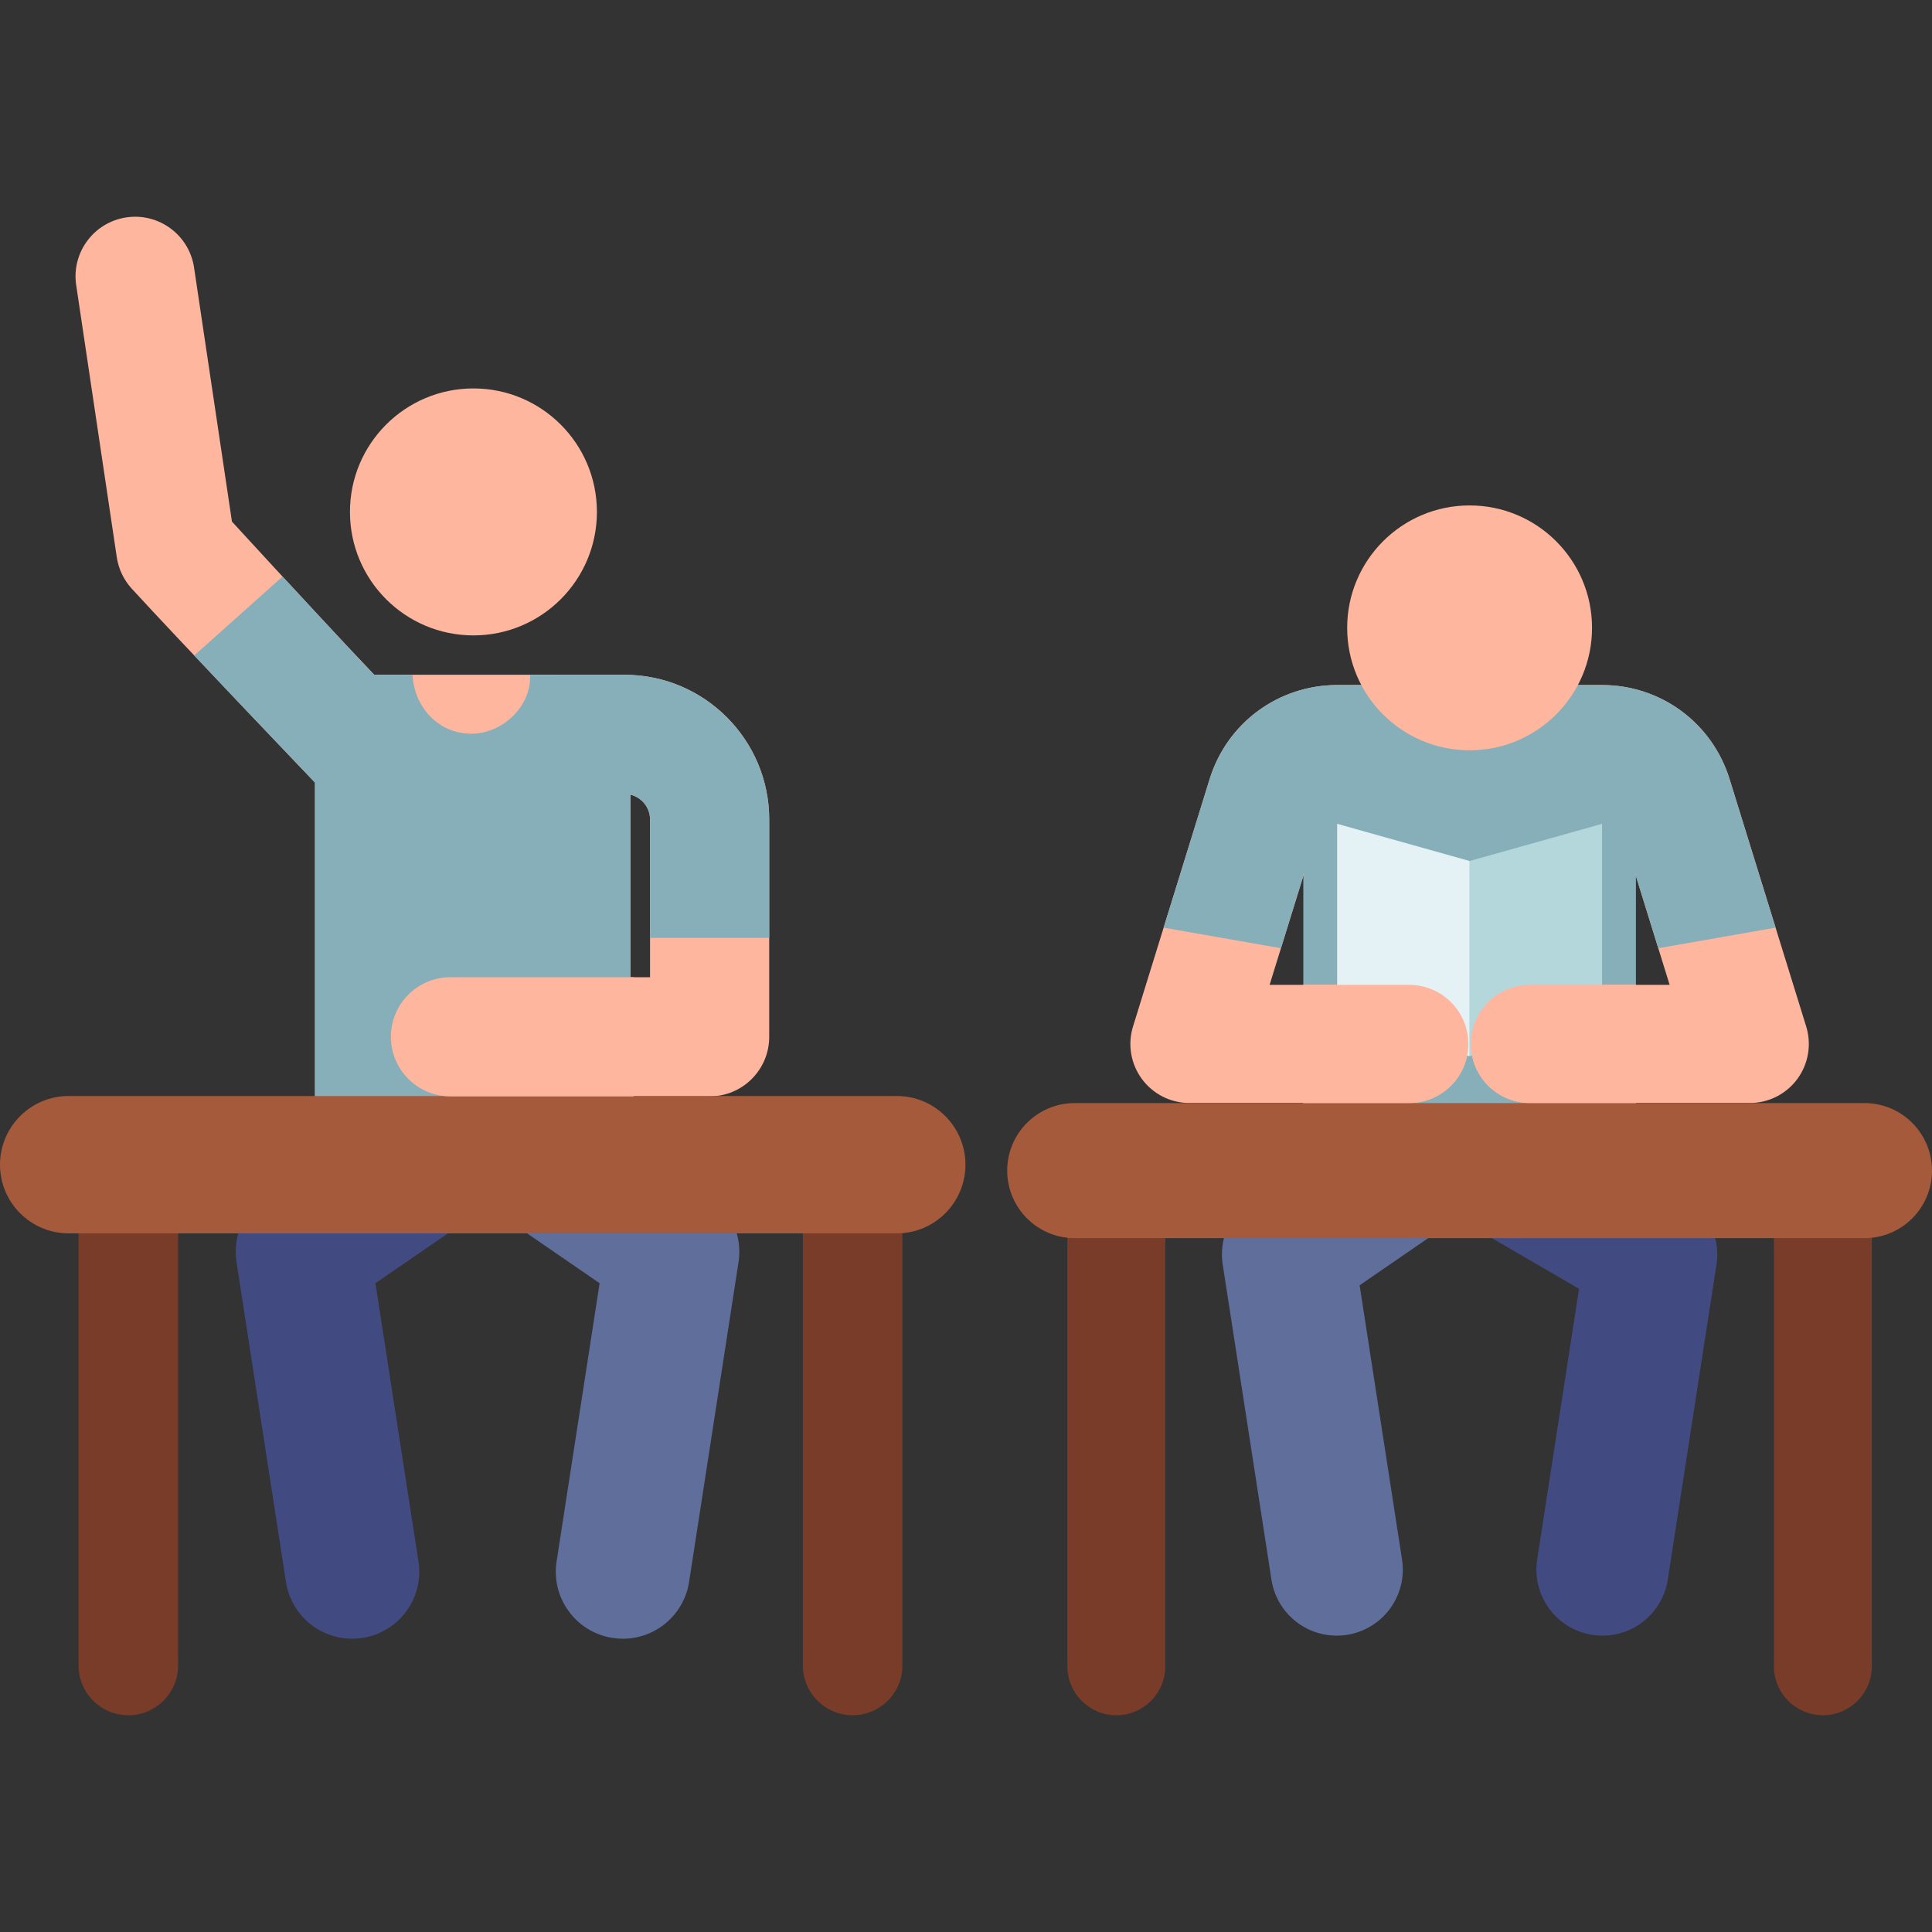 <?xml version="1.0" encoding="iso-8859-1"?>
<!-- Generator: Adobe Illustrator 19.0.0, SVG Export Plug-In . SVG Version: 6.00 Build 0)  -->
<svg version="1.1" id="Capa_1" xmlns="http://www.w3.org/2000/svg" xmlns:xlink="http://www.w3.org/1999/xlink" x="0px" y="0px"
	 viewBox="0 0 512 512" style="enable-background:new 0 0 512 512;" xml:space="preserve">
<rect x="0" y="0" width="512" height="512" fill="#333333" stroke="none"/>
<g>
	<circle style="fill:#FFB69E;" cx="125.465" cy="135.663" r="32.724"/>
	<path style="fill:#FFB69E;" d="M165.501,178.822c-7.776,0-58.613,0-66.328,0c-7.164-7.481-22.81-24.358-37.703-40.591
		l-10.043-67.33c-1.287-8.624-9.321-14.573-17.947-13.288C24.855,58.9,18.905,66.935,20.192,75.56l10.757,72.111
		c0.464,3.112,1.848,6.015,3.973,8.336c12.277,13.417,48.551,51.385,48.551,51.385v84.718h83.636v-1.557h20.951
		c8.721,0,15.79-7.069,15.79-15.79v-57.589C203.85,196.026,186.647,178.822,165.501,178.822z M172.271,258.97h-5.162v-48.368
		c2.957,0.725,5.162,3.391,5.162,6.569V258.97z"/>
</g>
<path style="fill:#87AFB9;" d="M165.501,178.822c0,0-25.031,0.041-25.03,0.062c0.376,8.406-7.423,15.564-15.564,15.564
	c-8.726,0-15.187-7.131-15.564-15.564c-0.001-0.021-10.17-0.062-10.17-0.062c-5.007-5.229-14.158-15.049-24.299-26.029
	L51.47,173.713c14.506,15.357,32.003,33.677,32.003,33.677v84.718h83.636v-81.504c2.957,0.725,5.162,3.391,5.162,6.569v31.377
	h31.579v-31.377C203.85,196.026,186.647,178.822,165.501,178.822z"/>
<path style="fill:#5F6E9B;" d="M165.079,434.282c8.613,0,16.178-6.276,17.535-15.053l13.109-84.765
	c1.043-6.744-1.869-13.489-7.492-17.354l-30.805-21.178c-8.084-5.559-19.145-3.51-24.704,4.575
	c-5.559,8.085-3.51,19.145,4.575,24.704l21.607,14.855L147.501,413.8c-1.499,9.696,5.146,18.772,14.842,20.271
	C163.26,434.213,164.176,434.282,165.079,434.282z"/>
<path style="fill:#414B82;" d="M93.319,434.282c-8.613,0-16.178-6.276-17.535-15.053l-13.109-84.765
	c-1.043-6.744,1.869-13.489,7.492-17.354l30.805-21.178c8.084-5.559,19.145-3.51,24.704,4.575s3.51,19.145-4.575,24.704
	l-21.607,14.855l11.403,73.733c1.499,9.696-5.146,18.772-14.842,20.271C95.136,434.213,94.221,434.282,93.319,434.282z"/>
<g>
	<path style="fill:#783C28;" d="M225.961,454.561c7.286,0,13.191-5.906,13.191-13.191V307.785c0-7.286-5.906-13.191-13.191-13.191
		c-7.286,0-13.191,5.906-13.191,13.191V441.37C212.769,448.655,218.676,454.561,225.961,454.561z"/>
	<path style="fill:#783C28;" d="M34.006,454.561c7.286,0,13.191-5.906,13.191-13.191V307.785c0-7.286-5.906-13.191-13.191-13.191
		s-13.191,5.906-13.191,13.191V441.37C20.815,448.655,26.721,454.561,34.006,454.561z"/>
</g>
<path style="fill:#A55A3C;" d="M255.852,308.654c0,10.051-8.149,18.2-18.2,18.2H18.2c-10.051,0-18.2-8.149-18.2-18.2
	s8.149-18.2,18.2-18.2h219.451C247.704,290.453,255.852,298.602,255.852,308.654z"/>
<path style="fill:#FFB69E;" d="M167.937,258.97h-48.555c-8.721,0-15.79,7.069-15.79,15.79s7.069,15.79,15.79,15.79h48.555V258.97z"
	/>
<rect x="345.396" y="197.548" style="fill:#87AFB9;" width="88.139" height="117.201"/>
<path style="fill:#5F6E9B;" d="M336.948,418.63l-12.919-83.54c-1.028-6.646,1.842-13.294,7.384-17.103l30.36-20.872
	c7.969-5.479,18.868-3.46,24.347,4.509c5.477,7.969,3.46,18.868-4.509,24.347l-21.295,14.64l11.238,72.668
	c1.478,9.556-5.071,18.501-14.627,19.978C347.369,434.735,338.425,428.185,336.948,418.63z"/>
<path style="fill:#414B82;" d="M421.995,433.257c-9.556-1.478-16.104-10.422-14.627-19.978l11.093-71.733l-24.337-14.15
	c-8.36-4.861-11.196-15.577-6.336-23.937c4.861-8.36,15.576-11.196,23.937-6.336l34.664,20.155
	c6.23,3.622,9.604,10.691,8.503,17.812l-12.918,83.54C440.495,428.187,431.549,434.734,421.995,433.257z"/>
<path style="fill:#FFB69E;" d="M478.659,272.024l-20.301-65.546c-4.62-14.917-18.216-24.939-33.833-24.939h-29.732h-10.665h-29.732
	c-15.616,0-29.213,10.022-33.833,24.939l-20.301,65.546c-1.471,4.75-0.598,9.917,2.353,13.92c2.951,4.003,7.629,6.366,12.602,6.366
	h58.247c8.646,0,15.655-7.009,15.655-15.655c0-8.645-7.009-15.654-15.655-15.654h-37.01l14.019-45.26
	c0.535-1.731,2.113-2.893,3.925-2.893h29.732h10.665h29.732c1.811,0,3.389,1.163,3.925,2.893l14.019,45.26h-37.01
	c-8.646,0-15.655,7.009-15.655,15.654c0,8.646,7.009,15.655,15.655,15.655h58.247c4.973,0,9.65-2.363,12.602-6.366
	C479.256,281.941,480.13,276.775,478.659,272.024z"/>
<path style="fill:#87AFB9;" d="M470.549,245.837l-12.19-39.36c-4.62-14.917-18.216-24.939-33.833-24.939h-70.129
	c-15.616,0-29.213,10.022-33.833,24.939l-12.19,39.36l31.086,5.459l5.934-19.159v-0.51h88.136v0.51l5.934,19.158L470.549,245.837z"
	/>
<circle style="fill:#FFB69E;" cx="389.461" cy="166.39" r="32.445"/>
<g>
	<path style="fill:#783C28;" d="M295.841,454.561c-7.164,0-12.972-5.808-12.972-12.972V310.226c0-7.164,5.808-12.972,12.972-12.972
		c7.164,0,12.972,5.808,12.972,12.972V441.59C308.814,448.753,303.005,454.561,295.841,454.561z"/>
	<path style="fill:#783C28;" d="M483.079,454.561c-7.164,0-12.972-5.808-12.972-12.972V310.226c0-7.164,5.808-12.972,12.972-12.972
		c7.164,0,12.972,5.808,12.972,12.972V441.59C496.052,448.753,490.244,454.561,483.079,454.561z"/>
</g>
<path style="fill:#A55A3C;" d="M266.921,310.226c0,9.885,8.013,17.898,17.898,17.898h209.283c9.885,0,17.898-8.013,17.898-17.898
	l0,0c0-9.885-8.013-17.898-17.898-17.898H284.819C274.934,292.329,266.921,300.341,266.921,310.226L266.921,310.226z"/>
<polygon style="fill:#B4D7DC;" points="424.562,270.059 389.461,279.914 389.461,228.176 424.562,218.322 "/>
<polygon style="fill:#E4F2F6;" points="354.359,270.059 389.461,279.914 389.461,228.176 354.359,218.322 "/>
<g>
	<path style="fill:#FFB69E;" d="M389.118,276.655c0-8.645-7.009-15.654-15.655-15.654h-28.07v31.31h28.07
		C382.109,292.311,389.118,285.302,389.118,276.655z"/>
	<path style="fill:#FFB69E;" d="M433.528,261.001h-28.07c-8.646,0-15.655,7.009-15.655,15.654c0,8.646,7.009,15.655,15.655,15.655
		h28.07V261.001z"/>
</g>
<g>
</g>
<g>
</g>
<g>
</g>
<g>
</g>
<g>
</g>
<g>
</g>
<g>
</g>
<g>
</g>
<g>
</g>
<g>
</g>
<g>
</g>
<g>
</g>
<g>
</g>
<g>
</g>
<g>
</g>
</svg>
